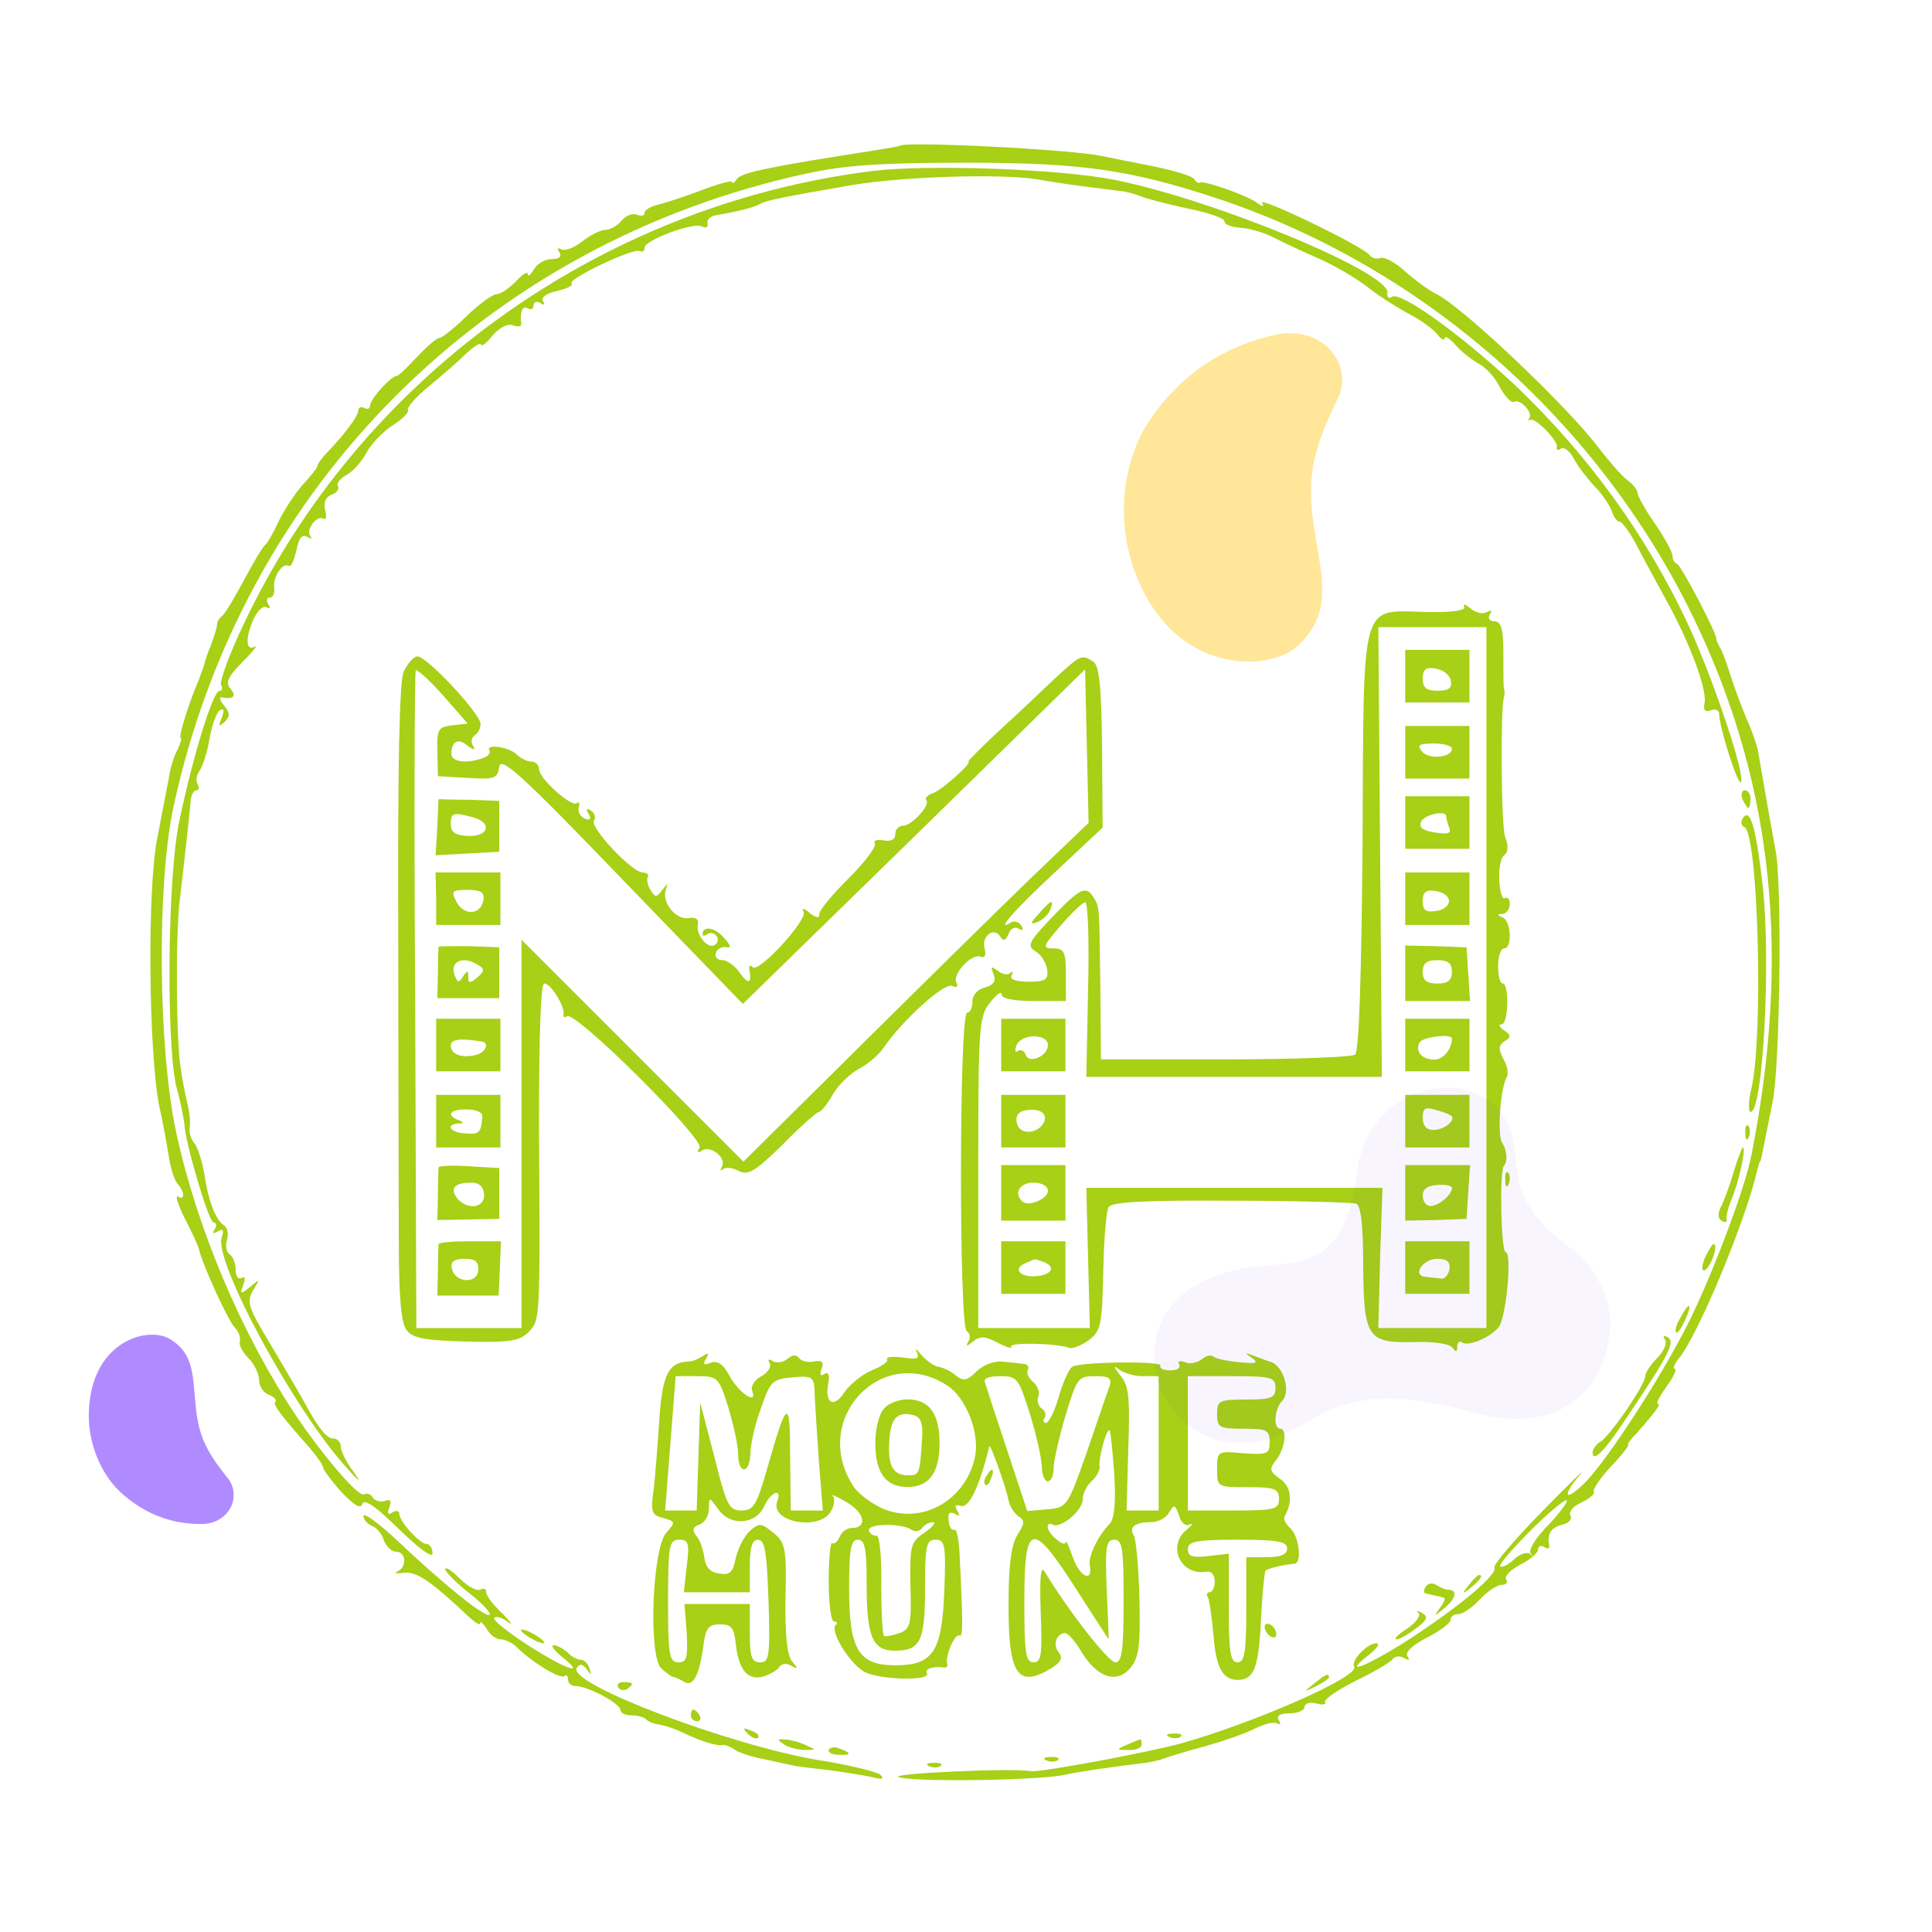 <svg xmlns="http://www.w3.org/2000/svg" xmlns:xlink="http://www.w3.org/1999/xlink" version="1.1" width="1000" height="1000" viewBox="0 0 1000 1000" xml:space="preserve">
<desc>Created with Fabric.js 3.5.0</desc>
<defs>
</defs>
<rect x="0" y="0" width="100%" height="100%" fill="#ffffff"/>
<g transform="matrix(2.273 0 0 2.273 499.995 499.995)" id="474831">
<g style="" vector-effect="non-scaling-stroke">
		<g transform="matrix(0.133 0 0 -0.133 -0.236 -0.846)">
<path style="stroke: none; stroke-width: 1; stroke-dasharray: none; stroke-linecap: butt; stroke-dashoffset: 0; stroke-linejoin: miter; stroke-miterlimit: 4; is-custom-font: none; font-file-url: none; fill: rgb(167,208,22); fill-rule: nonzero; opacity: 1;" transform=" translate(-1498.576, -1505.995)" d="M 1387 2904 c -1 -1 -18 -4 -37 -7 c -187 -29 -235 -39 -242 -50 c -4 -6 -8 -9 -8 -5 c 0 3 -24 -3 -52 -14 c -29 -11 -63 -22 -75 -25 c -13 -3 -23 -9 -23 -14 c 0 -5 -6 -6 -13 -3 c -8 3 -20 -2 -27 -11 c -7 -8 -19 -15 -27 -15 c -8 0 -26 -9 -40 -20 c -14 -11 -30 -17 -36 -13 c -6 3 -7 1 -3 -5 c 5 -8 0 -12 -13 -12 c -11 0 -25 -8 -30 -17 c -6 -10 -11 -14 -11 -9 c 0 6 -9 0 -20 -12 c -12 -12 -26 -22 -33 -22 c -7 0 -30 -17 -51 -37 c -21 -21 -43 -38 -47 -38 c -5 0 -22 -15 -38 -32 c -17 -18 -32 -33 -35 -33 c -10 0 -46 -40 -46 -51 c 0 -5 -4 -7 -10 -4 c -5 3 -10 1 -10 -4 c 0 -10 -25 -43 -58 -77 c -6 -7 -12 -15 -12 -18 c 0 -3 -11 -17 -24 -31 c -13 -14 -32 -43 -42 -63 c -9 -20 -20 -39 -24 -42 c -4 -3 -20 -30 -36 -60 c -16 -30 -33 -58 -37 -61 c -5 -3 -9 -10 -9 -15 c 0 -5 -5 -20 -10 -34 c -6 -14 -11 -29 -12 -35 c -2 -5 -6 -17 -9 -25 c -17 -39 -36 -100 -31 -100 c 2 0 0 -8 -5 -19 c -6 -10 -13 -31 -15 -47 c -3 -16 -12 -63 -20 -104 c -18 -87 -15 -369 3 -460 c 7 -30 14 -71 17 -90 c 3 -19 10 -39 15 -44 c 12 -13 12 -29 0 -21 c -5 3 0 -14 12 -38 c 12 -23 23 -47 24 -52 c 5 -24 49 -121 61 -134 c 7 -7 11 -18 9 -24 c -2 -6 5 -19 15 -29 c 10 -10 18 -27 18 -37 c 0 -10 7 -22 16 -25 c 9 -4 15 -9 12 -12 c -5 -5 7 -21 60 -81 c 12 -14 22 -29 22 -33 c 0 -3 14 -22 31 -41 c 22 -23 33 -30 36 -20 c 4 9 24 -6 63 -44 c 34 -33 57 -50 57 -41 c 0 9 -5 16 -10 16 c -12 0 -47 39 -47 52 c 0 5 -5 6 -12 2 c -7 -5 -9 -2 -5 9 c 4 11 2 14 -7 11 c -8 -3 -17 0 -21 5 c -3 6 -10 9 -15 6 c -9 -6 -69 64 -117 135 c -93 140 -169 319 -205 485 c -31 145 -33 422 -5 555 c 118 551 536 969 1087 1087 c 65 14 129 18 270 18 c 199 0 281 -12 430 -61 c 361 -120 663 -390 825 -737 c 128 -275 157 -563 90 -902 c -10 -51 -56 -176 -97 -264 c -42 -92 -151 -262 -192 -300 c -32 -30 -34 -17 -4 18 c 12 14 -17 -14 -65 -63 c -48 -49 -84 -92 -82 -96 c 7 -11 -57 -65 -144 -122 c -73 -47 -120 -66 -71 -28 c 14 11 20 20 13 20 c -16 0 -44 -30 -38 -40 c 10 -17 -171 -96 -295 -131 c -62 -17 -242 -50 -258 -48 c -34 6 -243 -4 -227 -10 c 21 -9 243 -6 285 4 c 23 5 83 14 135 20 c 11 1 27 5 35 8 c 8 3 40 13 71 21 c 31 9 69 22 84 30 c 16 8 33 12 38 9 c 6 -3 7 -1 3 5 c -5 8 2 12 18 12 c 14 0 26 5 26 11 c 0 6 9 9 20 6 c 11 -3 18 -2 15 2 c -2 5 21 21 53 37 c 31 15 60 32 63 37 c 4 5 12 6 19 2 c 9 -5 11 -4 6 3 c -4 7 9 19 34 32 c 22 11 40 25 40 30 c 0 6 6 10 13 10 c 8 0 24 11 37 25 c 13 14 30 25 37 25 c 8 0 12 4 8 10 c -3 5 8 16 25 25 c 16 8 30 20 30 26 c 0 6 5 7 10 4 c 6 -4 10 -3 9 2 c -4 21 3 31 22 36 c 12 3 18 10 14 16 c -3 6 5 16 19 22 c 14 7 24 15 21 18 c -2 4 11 24 30 44 c 19 20 32 37 29 37 c -2 0 4 9 14 19 c 32 36 43 51 37 51 c -4 0 3 13 15 30 c 12 16 18 30 14 30 c -4 0 -1 8 7 18 c 33 40 115 237 134 322 c 2 8 4 15 5 15 c 1 0 3 9 5 20 c 2 11 10 49 17 85 c 12 64 16 378 4 430 c -4 21 -20 111 -30 170 c -2 8 -9 31 -18 50 c -8 19 -21 53 -28 75 c -7 22 -15 45 -19 50 c -3 6 -6 12 -6 15 c 0 11 -60 125 -67 128 c -5 2 -8 8 -8 14 c 0 6 -13 30 -30 55 c -17 24 -30 48 -30 53 c 0 5 -8 15 -18 22 c -9 7 -30 31 -47 53 c -53 71 -228 237 -277 264 c -15 7 -39 25 -56 40 c -16 15 -35 25 -42 23 c -7 -3 -15 0 -19 5 c -9 14 -191 102 -184 89 c 5 -7 2 -7 -8 0 c -15 12 -91 39 -98 35 c -2 -2 -7 1 -10 6 c -3 5 -35 15 -71 22 c -36 7 -74 15 -85 17 c -53 12 -339 26 -348 18 z m 1110 -2362 c -21 -21 -34 -42 -30 -48 c 5 -5 4 -6 -1 -1 c -5 4 -18 0 -28 -10 c -10 -9 -20 -14 -23 -11 c -3 2 21 30 52 61 c 31 31 59 54 62 52 c 2 -3 -12 -22 -32 -43 z" stroke-linecap="round"/>
</g>
		<g transform="matrix(0.133 0 0 -0.133 -2.402 -32.367)">
<path style="stroke: none; stroke-width: 1; stroke-dasharray: none; stroke-linecap: butt; stroke-dashoffset: 0; stroke-linejoin: miter; stroke-miterlimit: 4; is-custom-font: none; font-file-url: none; fill: rgb(167,208,22); fill-rule: nonzero; opacity: 1;" transform=" translate(-1482.32, -1742.474)" d="M 1338 2860 c -466 -59 -875 -354 -1074 -775 c -25 -52 -42 -99 -39 -105 c 3 -5 2 -10 -3 -10 c -11 0 -46 -114 -69 -225 c -20 -97 -22 -386 -4 -455 c 7 -25 12 -52 13 -60 c 1 -32 42 -170 50 -170 c 5 0 6 -5 2 -12 c -5 -7 -3 -8 6 -3 c 9 5 10 2 6 -11 c -13 -42 126 -298 214 -394 c 23 -26 26 -27 11 -6 c -12 16 -21 35 -21 42 c 0 8 -6 14 -13 14 c -11 0 -26 18 -51 65 c -6 11 -31 53 -55 94 c -40 66 -43 75 -31 95 c 12 20 12 20 -5 6 c -17 -14 -18 -13 -12 3 c 4 11 3 16 -3 12 c -6 -3 -10 3 -10 14 c 0 11 -5 23 -10 26 c -6 4 -8 15 -5 25 c 3 10 1 21 -5 25 c -14 9 -27 41 -34 90 c -4 21 -11 44 -17 51 c -6 7 -9 18 -8 26 c 2 7 0 27 -4 43 c -4 17 -9 43 -11 58 c -8 47 -9 229 -2 287 c 8 67 17 149 19 173 c 1 9 5 17 10 17 c 4 0 5 5 2 10 c -4 6 -2 16 3 23 c 5 7 13 31 17 54 c 4 24 12 46 18 50 c 7 4 8 0 3 -13 c -6 -15 -5 -16 5 -7 c 10 10 9 16 -1 28 c -7 9 -9 15 -4 14 c 20 -4 26 2 15 15 c -9 10 -4 21 21 46 c 18 18 27 30 21 26 c -16 -9 -17 15 -2 48 c 7 14 16 23 22 19 c 6 -3 7 -1 3 5 c -4 7 -3 12 3 12 c 5 0 8 8 7 17 c -3 18 15 44 25 37 c 4 -2 9 10 13 27 c 4 21 10 28 18 23 c 7 -4 10 -4 6 1 c -9 10 11 37 22 30 c 5 -3 6 4 3 15 c -3 12 1 22 11 26 c 9 3 14 10 11 15 c -3 4 4 13 15 19 c 11 6 26 23 34 38 c 8 15 28 36 45 47 c 16 10 28 22 26 26 c -3 3 13 22 35 40 c 23 19 52 44 65 57 c 14 13 25 19 25 15 c 1 -4 10 3 20 16 c 12 13 26 21 35 17 c 8 -3 14 -2 14 2 c -3 20 2 33 11 27 c 6 -3 10 -1 10 5 c 0 6 5 8 12 4 c 6 -4 8 -3 4 4 c -3 6 6 13 25 17 c 17 4 28 10 24 13 c -7 7 107 62 117 55 c 5 -2 8 0 8 6 c 0 13 86 45 99 36 c 7 -3 10 -1 9 6 c -2 6 6 13 17 14 c 30 5 64 13 73 19 c 10 6 41 12 156 32 c 89 15 256 20 318 10 c 29 -5 67 -11 143 -20 c 11 -1 27 -6 35 -9 c 8 -4 44 -13 80 -21 c 36 -7 64 -17 63 -22 c -1 -5 12 -10 28 -11 c 16 -1 42 -9 57 -17 c 15 -8 50 -24 77 -36 c 28 -12 66 -35 85 -50 c 19 -15 51 -35 70 -45 c 19 -10 40 -25 47 -34 c 7 -9 13 -12 13 -7 c 0 5 8 0 18 -11 c 9 -11 27 -25 39 -32 c 13 -6 30 -25 38 -42 c 9 -16 20 -27 24 -24 c 10 6 33 -19 26 -28 c -3 -4 -2 -5 1 -3 c 8 6 50 -37 46 -47 c -1 -5 2 -6 7 -2 c 6 3 15 -4 22 -17 c 6 -12 22 -33 35 -47 c 14 -14 27 -34 30 -43 c 3 -10 9 -18 13 -18 c 5 0 20 -21 33 -47 c 14 -27 38 -70 53 -98 c 37 -69 64 -143 60 -165 c -3 -13 1 -17 11 -13 c 8 3 14 0 14 -7 c 0 -22 32 -122 37 -116 c 9 9 -46 173 -88 265 c -72 156 -174 296 -299 415 c -93 87 -195 160 -210 151 c -6 -4 -9 -1 -8 6 c 8 34 -296 160 -467 194 c -95 19 -322 27 -417 15 z" stroke-linecap="round"/>
</g>
		<g transform="matrix(0.133 0 0 -0.133 61.342 2.703)">
<path style="stroke: none; stroke-width: 1; stroke-dasharray: none; stroke-linecap: butt; stroke-dashoffset: 0; stroke-linejoin: miter; stroke-miterlimit: 4; is-custom-font: none; font-file-url: none; fill: rgb(167,208,22); fill-rule: nonzero; opacity: 1;" transform=" translate(-1960.186, -1479.564)" d="M 2352 2115 c 4 -6 -19 -10 -63 -9 c -116 2 -109 30 -111 -391 c -2 -234 -6 -363 -13 -367 c -5 -4 -106 -8 -222 -8 l -213 0 l -1 125 c -2 140 -1 135 -12 153 c -13 20 -23 15 -71 -35 c -40 -42 -43 -49 -28 -58 c 9 -5 18 -19 20 -31 c 2 -18 -3 -21 -32 -21 c -22 0 -33 4 -29 11 c 3 6 3 8 -2 4 c -4 -4 -14 -3 -22 4 c -11 8 -12 7 -7 -6 c 5 -12 0 -19 -15 -23 c -12 -3 -21 -13 -21 -24 c 0 -11 -4 -19 -9 -19 c -14 0 -14 -537 -1 -545 c 6 -4 7 -12 3 -18 c -5 -9 -3 -9 8 0 c 12 10 21 9 42 -2 c 15 -8 26 -11 23 -7 c -4 8 79 6 100 -2 c 5 -2 20 4 33 13 c 21 16 23 26 25 117 c 1 54 5 104 9 111 c 6 9 62 12 210 11 c 111 0 207 -3 214 -5 c 8 -3 12 -37 12 -105 c 1 -125 7 -134 88 -132 c 34 1 61 -3 65 -10 c 6 -8 8 -7 8 2 c 0 7 4 11 9 7 c 13 -8 59 15 65 32 c 12 30 19 123 9 123 c -8 0 -11 139 -3 148 c 7 6 5 28 -3 39 c -9 13 -3 95 8 113 c 3 5 1 19 -6 31 c -9 17 -8 23 2 30 c 12 7 11 11 -1 19 c -8 5 -10 10 -4 10 c 12 0 13 70 2 70 c -5 0 -8 14 -8 30 c 0 17 5 30 10 30 c 15 0 12 47 -2 53 c -10 4 -10 6 0 6 c 6 1 12 8 12 17 c 0 8 -4 13 -8 10 c -5 -3 -9 11 -10 31 c -1 21 3 40 9 43 c 6 4 7 16 1 31 c -7 20 -8 222 -2 239 c 1 3 2 9 0 15 c -1 5 -1 33 -1 62 c 0 40 -4 53 -15 53 c -9 0 -12 5 -8 12 c 4 7 3 8 -5 4 c -6 -4 -19 -2 -28 6 c -9 7 -14 9 -11 3 z m 38 -635 l 0 -600 l -92 0 l -93 0 l 3 120 l 4 120 l -254 0 l -253 0 l 3 -120 l 3 -120 l -95 0 l -96 0 l 0 266 c 0 251 1 267 20 291 c 11 14 20 21 20 14 c 0 -7 21 -11 55 -11 l 55 0 l 0 45 c 0 39 -3 45 -21 45 c -20 0 -19 3 12 39 c 19 22 38 40 42 40 c 5 1 7 -67 5 -149 l -3 -150 l 253 0 l 253 0 l -3 385 l -3 385 l 93 0 l 92 0 l 0 -600 z" stroke-linecap="round"/>
</g>
		<g transform="matrix(0.133 0 0 -0.133 107.332 -66.001)">
<path style="stroke: none; stroke-width: 1; stroke-dasharray: none; stroke-linecap: butt; stroke-dashoffset: 0; stroke-linejoin: miter; stroke-miterlimit: 4; is-custom-font: none; font-file-url: none; fill: rgb(167,208,22); fill-rule: nonzero; opacity: 1;" transform=" translate(-2305, -1995)" d="M 2250 1995 l 0 -45 l 55 0 l 55 0 l 0 45 l 0 45 l -55 0 l -55 0 l 0 -45 z m 78 -7 c 3 -13 -3 -18 -22 -18 c -20 0 -26 5 -26 21 c 0 15 5 20 22 17 c 13 -2 24 -11 26 -20 z" stroke-linecap="round"/>
</g>
		<g transform="matrix(0.133 0 0 -0.133 107.332 -48.668)">
<path style="stroke: none; stroke-width: 1; stroke-dasharray: none; stroke-linecap: butt; stroke-dashoffset: 0; stroke-linejoin: miter; stroke-miterlimit: 4; is-custom-font: none; font-file-url: none; fill: rgb(167,208,22); fill-rule: nonzero; opacity: 1;" transform=" translate(-2305, -1865)" d="M 2250 1865 l 0 -45 l 55 0 l 55 0 l 0 45 l 0 45 l -55 0 l -55 0 l 0 -45 z m 80 6 c 0 -15 -39 -19 -51 -5 c -9 11 -6 14 20 14 c 17 0 31 -4 31 -9 z" stroke-linecap="round"/>
</g>
		<g transform="matrix(0.133 0 0 -0.133 107.332 -32.668)">
<path style="stroke: none; stroke-width: 1; stroke-dasharray: none; stroke-linecap: butt; stroke-dashoffset: 0; stroke-linejoin: miter; stroke-miterlimit: 4; is-custom-font: none; font-file-url: none; fill: rgb(167,208,22); fill-rule: nonzero; opacity: 1;" transform=" translate(-2305, -1745)" d="M 2250 1745 l 0 -45 l 55 0 l 55 0 l 0 45 l 0 45 l -55 0 l -55 0 l 0 -45 z m 70 11 c 0 -2 2 -11 5 -19 c 5 -10 -1 -13 -24 -9 c -20 3 -28 8 -24 18 c 4 12 43 21 43 10 z" stroke-linecap="round"/>
</g>
		<g transform="matrix(0.133 0 0 -0.133 107.332 -15.335)">
<path style="stroke: none; stroke-width: 1; stroke-dasharray: none; stroke-linecap: butt; stroke-dashoffset: 0; stroke-linejoin: miter; stroke-miterlimit: 4; is-custom-font: none; font-file-url: none; fill: rgb(167,208,22); fill-rule: nonzero; opacity: 1;" transform=" translate(-2305, -1615)" d="M 2250 1615 l 0 -45 l 55 0 l 55 0 l 0 45 l 0 45 l -55 0 l -55 0 l 0 -45 z m 75 -4 c 0 -8 -10 -16 -22 -17 c -18 -3 -23 1 -23 17 c 0 15 5 20 23 17 c 12 -2 22 -9 22 -17 z" stroke-linecap="round"/>
</g>
		<g transform="matrix(0.133 0 0 -0.133 107.398 1.665)">
<path style="stroke: none; stroke-width: 1; stroke-dasharray: none; stroke-linecap: butt; stroke-dashoffset: 0; stroke-linejoin: miter; stroke-miterlimit: 4; is-custom-font: none; font-file-url: none; fill: rgb(167,208,22); fill-rule: nonzero; opacity: 1;" transform=" translate(-2305.5, -1487.5)" d="M 2250 1488 l 0 -48 l 56 0 l 55 0 l -3 46 l -3 46 l -53 2 l -52 1 l 0 -47 z m 80 2 c 0 -15 -7 -20 -25 -20 c -18 0 -25 5 -25 20 c 0 15 7 20 25 20 c 18 0 25 -5 25 -20 z" stroke-linecap="round"/>
</g>
		<g transform="matrix(0.133 0 0 -0.133 15.332 17.998)">
<path style="stroke: none; stroke-width: 1; stroke-dasharray: none; stroke-linecap: butt; stroke-dashoffset: 0; stroke-linejoin: miter; stroke-miterlimit: 4; is-custom-font: none; font-file-url: none; fill: rgb(167,208,22); fill-rule: nonzero; opacity: 1;" transform=" translate(-1615, -1365)" d="M 1560 1365 l 0 -45 l 55 0 l 55 0 l 0 45 l 0 45 l -55 0 l -55 0 l 0 -45 z m 80 0 c 0 -19 -32 -33 -38 -17 c -2 7 -8 10 -13 7 c -5 -4 -6 1 -3 9 c 8 21 54 21 54 1 z" stroke-linecap="round"/>
</g>
		<g transform="matrix(0.133 0 0 -0.133 107.332 17.998)">
<path style="stroke: none; stroke-width: 1; stroke-dasharray: none; stroke-linecap: butt; stroke-dashoffset: 0; stroke-linejoin: miter; stroke-miterlimit: 4; is-custom-font: none; font-file-url: none; fill: rgb(167,208,22); fill-rule: nonzero; opacity: 1;" transform=" translate(-2305, -1365)" d="M 2250 1365 l 0 -45 l 55 0 l 55 0 l 0 45 l 0 45 l -55 0 l -55 0 l 0 -45 z m 80 11 c 0 -18 -15 -36 -30 -36 c -22 0 -34 15 -25 30 c 6 9 55 15 55 6 z" stroke-linecap="round"/>
</g>
		<g transform="matrix(0.133 0 0 -0.133 15.332 35.332)">
<path style="stroke: none; stroke-width: 1; stroke-dasharray: none; stroke-linecap: butt; stroke-dashoffset: 0; stroke-linejoin: miter; stroke-miterlimit: 4; is-custom-font: none; font-file-url: none; fill: rgb(167,208,22); fill-rule: nonzero; opacity: 1;" transform=" translate(-1615, -1235)" d="M 1560 1235 l 0 -45 l 55 0 l 55 0 l 0 45 l 0 45 l -55 0 l -55 0 l 0 -45 z m 74 0 c -9 -22 -42 -25 -47 -4 c -3 11 1 19 12 22 c 24 5 40 -3 35 -18 z" stroke-linecap="round"/>
</g>
		<g transform="matrix(0.133 0 0 -0.133 107.332 35.332)">
<path style="stroke: none; stroke-width: 1; stroke-dasharray: none; stroke-linecap: butt; stroke-dashoffset: 0; stroke-linejoin: miter; stroke-miterlimit: 4; is-custom-font: none; font-file-url: none; fill: rgb(167,208,22); fill-rule: nonzero; opacity: 1;" transform=" translate(-2305, -1235)" d="M 2250 1235 l 0 -45 l 55 0 l 55 0 l 0 45 l 0 45 l -55 0 l -55 0 l 0 -45 z m 79 9 c 8 -7 -12 -24 -30 -24 c -13 0 -19 7 -19 21 c 0 16 4 19 23 13 c 12 -3 24 -8 26 -10 z" stroke-linecap="round"/>
</g>
		<g transform="matrix(0.133 0 0 -0.133 15.332 51.665)">
<path style="stroke: none; stroke-width: 1; stroke-dasharray: none; stroke-linecap: butt; stroke-dashoffset: 0; stroke-linejoin: miter; stroke-miterlimit: 4; is-custom-font: none; font-file-url: none; fill: rgb(167,208,22); fill-rule: nonzero; opacity: 1;" transform=" translate(-1615, -1112.5)" d="M 1560 1113 l 0 -48 l 55 0 l 55 0 l 0 48 l 0 47 l -55 0 l -55 0 l 0 -47 z m 80 3 c 0 -14 -34 -28 -44 -18 c -15 14 -4 32 19 32 c 15 0 25 -6 25 -14 z" stroke-linecap="round"/>
</g>
		<g transform="matrix(0.133 0 0 -0.133 107.398 51.665)">
<path style="stroke: none; stroke-width: 1; stroke-dasharray: none; stroke-linecap: butt; stroke-dashoffset: 0; stroke-linejoin: miter; stroke-miterlimit: 4; is-custom-font: none; font-file-url: none; fill: rgb(167,208,22); fill-rule: nonzero; opacity: 1;" transform=" translate(-2305.5, -1112.5)" d="M 2250 1112 l 0 -47 l 53 1 l 52 2 l 3 46 l 3 46 l -55 0 l -56 0 l 0 -48 z m 80 9 c 0 -12 -23 -31 -37 -31 c -7 0 -13 8 -13 18 c 0 11 8 17 25 18 c 14 1 25 -1 25 -5 z" stroke-linecap="round"/>
</g>
		<g transform="matrix(0.133 0 0 -0.133 15.332 68.665)">
<path style="stroke: none; stroke-width: 1; stroke-dasharray: none; stroke-linecap: butt; stroke-dashoffset: 0; stroke-linejoin: miter; stroke-miterlimit: 4; is-custom-font: none; font-file-url: none; fill: rgb(167,208,22); fill-rule: nonzero; opacity: 1;" transform=" translate(-1615, -985)" d="M 1560 985 l 0 -45 l 55 0 l 55 0 l 0 45 l 0 45 l -55 0 l -55 0 l 0 -45 z m 74 9 c 22 -9 10 -24 -20 -24 c -25 0 -33 15 -11 23 c 6 3 13 6 14 6 c 1 1 8 -2 17 -5 z" stroke-linecap="round"/>
</g>
		<g transform="matrix(0.133 0 0 -0.133 107.332 68.665)">
<path style="stroke: none; stroke-width: 1; stroke-dasharray: none; stroke-linecap: butt; stroke-dashoffset: 0; stroke-linejoin: miter; stroke-miterlimit: 4; is-custom-font: none; font-file-url: none; fill: rgb(167,208,22); fill-rule: nonzero; opacity: 1;" transform=" translate(-2305, -985)" d="M 2250 985 l 0 -45 l 55 0 l 55 0 l 0 45 l 0 45 l -55 0 l -55 0 l 0 -45 z m 76 -2 c -2 -10 -8 -18 -14 -17 c -7 1 -19 2 -27 3 c -24 2 -5 31 20 31 c 16 0 22 -5 21 -17 z" stroke-linecap="round"/>
</g>
		<g transform="matrix(0.133 0 0 -0.133 -49.099 7.55)">
<path style="stroke: none; stroke-width: 1; stroke-dasharray: none; stroke-linecap: butt; stroke-dashoffset: 0; stroke-linejoin: miter; stroke-miterlimit: 4; is-custom-font: none; font-file-url: none; fill: rgb(167,208,22); fill-rule: nonzero; opacity: 1;" transform=" translate(-1131.906, -1443.226)" d="M 538 2003 c -7 -19 -10 -159 -9 -438 c 0 -225 1 -469 1 -541 c 0 -89 4 -136 13 -147 c 10 -14 30 -18 102 -20 c 77 -2 92 1 108 17 c 19 22 19 16 17 354 c 0 155 3 242 9 242 c 12 0 36 -41 33 -53 c -1 -5 2 -6 6 -3 c 15 9 235 -210 227 -225 c -5 -8 -4 -10 4 -5 c 15 10 43 -13 34 -28 c -3 -6 -3 -8 2 -4 c 4 4 16 3 27 -3 c 16 -8 28 -1 75 45 c 30 31 59 56 62 56 c 4 0 15 14 24 30 c 10 17 30 36 45 44 c 15 8 34 24 42 36 c 33 48 103 111 117 106 c 8 -4 11 -1 8 5 c -9 13 25 51 41 45 c 7 -3 10 2 7 14 c -6 21 16 38 27 20 c 5 -8 9 -7 14 5 c 3 9 11 13 17 9 c 8 -4 9 -3 5 5 c -4 6 -12 9 -17 6 c -30 -19 4 20 75 86 l 81 76 l -1 138 c -1 104 -5 140 -15 146 c -20 13 -21 12 -65 -28 c -22 -21 -65 -62 -96 -90 c -31 -29 -55 -53 -53 -53 c 9 0 -44 -48 -60 -54 c -10 -3 -15 -9 -12 -12 c 8 -8 -25 -44 -40 -44 c -7 0 -13 -6 -13 -14 c 0 -10 -7 -13 -20 -11 c -11 2 -18 0 -15 -5 c 3 -6 -17 -32 -44 -59 c -28 -28 -51 -55 -51 -62 c 0 -8 -5 -7 -17 2 c -9 8 -14 9 -10 2 c 8 -13 -77 -106 -87 -95 c -4 4 -7 3 -6 -3 c 5 -25 -1 -28 -16 -7 c -8 12 -22 22 -30 22 c -9 0 -14 6 -11 13 c 2 6 11 11 18 9 c 9 -2 7 4 -5 17 c -16 18 -36 20 -36 5 c 0 -3 4 -3 9 1 c 5 3 12 1 15 -4 c 4 -5 2 -12 -3 -15 c -12 -8 -33 18 -29 35 c 2 9 -4 13 -15 11 c -22 -4 -47 26 -40 48 c 4 13 4 13 -6 0 c -10 -13 -12 -13 -20 0 c -5 8 -7 18 -5 22 c 3 4 -1 8 -8 8 c -19 0 -91 77 -84 89 c 4 5 1 13 -5 17 c -8 5 -9 3 -4 -6 c 5 -8 3 -11 -6 -8 c -8 3 -13 12 -11 19 c 2 8 1 11 -3 8 c -8 -9 -65 42 -65 58 c 0 7 -6 13 -13 13 c -7 0 -18 5 -25 12 c -13 13 -54 19 -47 7 c 3 -4 -2 -10 -11 -13 c -27 -10 -54 -7 -54 7 c 0 22 12 28 28 14 c 11 -8 14 -8 9 0 c -4 6 -3 14 3 18 c 5 3 10 12 10 19 c 0 18 -92 116 -108 116 c -7 0 -17 -12 -24 -27 z m 83 -91 c -24 -3 -26 -7 -25 -45 l 1 -42 l 51 -3 c 46 -3 51 -1 54 19 c 2 19 39 -14 210 -192 l 207 -214 l 293 286 l 293 287 l 3 -132 l 3 -131 l -93 -89 c -51 -49 -184 -180 -295 -290 l -203 -201 l -190 190 l -190 190 l 0 -333 l 0 -332 l -90 0 l -90 0 l -2 561 c -2 308 -1 563 1 565 c 3 2 24 -17 47 -43 l 42 -48 l -27 -3 z" stroke-linecap="round"/>
</g>
		<g transform="matrix(0.133 0 0 -0.133 -113.535 -31.602)">
<path style="stroke: none; stroke-width: 1; stroke-dasharray: none; stroke-linecap: butt; stroke-dashoffset: 0; stroke-linejoin: miter; stroke-miterlimit: 4; is-custom-font: none; font-file-url: none; fill: rgb(167,208,22); fill-rule: nonzero; opacity: 1;" transform=" translate(-648.5, -1737)" d="M 599 1785 c 0 0 -1 -22 -2 -48 l -3 -48 l 55 3 l 54 3 l 0 44 l 0 43 l -51 2 c -29 0 -52 1 -53 1 z m 59 -31 c 33 -9 28 -33 -8 -32 c -22 1 -30 6 -30 20 c 0 20 4 21 38 12 z" stroke-linecap="round"/>
</g>
		<g transform="matrix(0.133 0 0 -0.133 -113.402 -15.335)">
<path style="stroke: none; stroke-width: 1; stroke-dasharray: none; stroke-linecap: butt; stroke-dashoffset: 0; stroke-linejoin: miter; stroke-miterlimit: 4; is-custom-font: none; font-file-url: none; fill: rgb(167,208,22); fill-rule: nonzero; opacity: 1;" transform=" translate(-649.5, -1615)" d="M 595 1615 l 0 -45 l 55 0 l 55 0 l 0 45 l 0 45 l -55 0 l -56 0 l 1 -45 z m 81 -2 c -4 -26 -33 -28 -46 -4 c -10 19 -8 21 19 21 c 22 0 29 -4 27 -17 z" stroke-linecap="round"/>
</g>
		<g transform="matrix(0.133 0 0 -0.133 -113.335 1.399)">
<path style="stroke: none; stroke-width: 1; stroke-dasharray: none; stroke-linecap: butt; stroke-dashoffset: 0; stroke-linejoin: miter; stroke-miterlimit: 4; is-custom-font: none; font-file-url: none; fill: rgb(167,208,22); fill-rule: nonzero; opacity: 1;" transform=" translate(-650, -1489.5)" d="M 599 1533 c 0 -2 -1 -22 -1 -45 l -1 -43 l 53 0 l 53 0 l 0 44 l 0 43 l -51 2 c -29 0 -52 0 -53 -1 z m 69 -32 c 10 -6 10 -10 -3 -21 c -12 -10 -15 -10 -15 1 c 0 12 -2 12 -9 1 c -7 -11 -9 -11 -14 1 c -10 25 14 36 41 18 z" stroke-linecap="round"/>
</g>
		<g transform="matrix(0.133 0 0 -0.133 -113.335 17.998)">
<path style="stroke: none; stroke-width: 1; stroke-dasharray: none; stroke-linecap: butt; stroke-dashoffset: 0; stroke-linejoin: miter; stroke-miterlimit: 4; is-custom-font: none; font-file-url: none; fill: rgb(167,208,22); fill-rule: nonzero; opacity: 1;" transform=" translate(-650, -1365)" d="M 595 1365 l 0 -45 l 55 0 l 55 0 l 0 45 l 0 45 l -55 0 l -55 0 l 0 -45 z m 78 6 c 14 -2 7 -19 -10 -23 c -24 -6 -43 1 -43 16 c 0 11 16 13 53 7 z" stroke-linecap="round"/>
</g>
		<g transform="matrix(0.133 0 0 -0.133 -113.335 35.332)">
<path style="stroke: none; stroke-width: 1; stroke-dasharray: none; stroke-linecap: butt; stroke-dashoffset: 0; stroke-linejoin: miter; stroke-miterlimit: 4; is-custom-font: none; font-file-url: none; fill: rgb(167,208,22); fill-rule: nonzero; opacity: 1;" transform=" translate(-650, -1235)" d="M 595 1235 l 0 -45 l 55 0 l 55 0 l 0 45 l 0 45 l -55 0 l -55 0 l 0 -45 z m 79 8 c -2 -28 -5 -31 -29 -29 c -25 1 -36 15 -12 17 c 10 0 10 2 0 6 c -22 8 -14 19 15 18 c 15 0 27 -5 26 -12 z" stroke-linecap="round"/>
</g>
		<g transform="matrix(0.133 0 0 -0.133 -113.335 51.662)">
<path style="stroke: none; stroke-width: 1; stroke-dasharray: none; stroke-linecap: butt; stroke-dashoffset: 0; stroke-linejoin: miter; stroke-miterlimit: 4; is-custom-font: none; font-file-url: none; fill: rgb(167,208,22); fill-rule: nonzero; opacity: 1;" transform=" translate(-650, -1112.52)" d="M 599 1156 c 0 -4 -1 -25 -1 -48 l -1 -42 l 53 1 l 53 1 l 0 43 l 0 44 l -51 3 c -29 2 -52 1 -53 -2 z m 78 -46 c 2 -23 -28 -28 -46 -7 c -13 17 -5 27 24 27 c 14 0 21 -7 22 -20 z" stroke-linecap="round"/>
</g>
		<g transform="matrix(0.133 0 0 -0.133 -113.135 68.865)">
<path style="stroke: none; stroke-width: 1; stroke-dasharray: none; stroke-linecap: butt; stroke-dashoffset: 0; stroke-linejoin: miter; stroke-miterlimit: 4; is-custom-font: none; font-file-url: none; fill: rgb(167,208,22); fill-rule: nonzero; opacity: 1;" transform=" translate(-651.5, -983.5)" d="M 599 1025 c 0 -3 -1 -24 -1 -46 l -1 -42 l 53 0 l 52 0 l 2 47 l 2 46 l -53 0 c -29 0 -53 -2 -54 -5 z m 68 -45 c -2 -24 -40 -21 -45 3 c -3 12 4 17 22 17 c 18 0 24 -5 23 -20 z" stroke-linecap="round"/>
</g>
		<g transform="matrix(0.133 0 0 -0.133 177.639 -38.001)">
<path style="stroke: none; stroke-width: 1; stroke-dasharray: none; stroke-linecap: butt; stroke-dashoffset: 0; stroke-linejoin: miter; stroke-miterlimit: 4; is-custom-font: none; font-file-url: none; fill: rgb(167,208,22); fill-rule: nonzero; opacity: 1;" transform=" translate(-2832.295, -1785)" d="M 2826 1785 c 4 -8 8 -15 10 -15 c 2 0 4 7 4 15 c 0 8 -4 15 -10 15 c -5 0 -7 -7 -4 -15 z" stroke-linecap="round"/>
</g>
		<g transform="matrix(0.133 0 0 -0.133 179.396 -0.542)">
<path style="stroke: none; stroke-width: 1; stroke-dasharray: none; stroke-linecap: butt; stroke-dashoffset: 0; stroke-linejoin: miter; stroke-miterlimit: 4; is-custom-font: none; font-file-url: none; fill: rgb(167,208,22); fill-rule: nonzero; opacity: 1;" transform=" translate(-2845.474, -1503.999)" d="M 2826 1752 c -3 -6 -2 -12 3 -14 c 24 -8 33 -354 13 -445 c -6 -24 -6 -43 -2 -43 c 21 0 35 253 21 385 c -12 105 -22 138 -35 117 z" stroke-linecap="round"/>
</g>
		<g transform="matrix(0.133 0 0 -0.133 17.304 -12.137)">
<path style="stroke: none; stroke-width: 1; stroke-dasharray: none; stroke-linecap: butt; stroke-dashoffset: 0; stroke-linejoin: miter; stroke-miterlimit: 4; is-custom-font: none; font-file-url: none; fill: rgb(167,208,22); fill-rule: nonzero; opacity: 1;" transform=" translate(-1629.783, -1591.023)" d="M 1625 1590 c -16 -17 -16 -20 -3 -15 c 9 4 19 13 22 21 c 7 19 2 18 -19 -6 z" stroke-linecap="round"/>
</g>
		<g transform="matrix(0.133 0 0 -0.133 177.974 37.885)">
<path style="stroke: none; stroke-width: 1; stroke-dasharray: none; stroke-linecap: butt; stroke-dashoffset: 0; stroke-linejoin: miter; stroke-miterlimit: 4; is-custom-font: none; font-file-url: none; fill: rgb(167,208,22); fill-rule: nonzero; opacity: 1;" transform=" translate(-2834.808, -1215.862)" d="M 2831 1214 c 0 -11 3 -14 6 -6 c 3 7 2 16 -1 19 c -3 4 -6 -2 -5 -13 z" stroke-linecap="round"/>
</g>
		<g transform="matrix(0.133 0 0 -0.133 174.257 49.829)">
<path style="stroke: none; stroke-width: 1; stroke-dasharray: none; stroke-linecap: butt; stroke-dashoffset: 0; stroke-linejoin: miter; stroke-miterlimit: 4; is-custom-font: none; font-file-url: none; fill: rgb(167,208,22); fill-rule: nonzero; opacity: 1;" transform=" translate(-2806.936, -1126.266)" d="M 2811 1148 c -7 -24 -17 -51 -22 -60 c -5 -10 -5 -19 1 -23 c 6 -4 10 -3 9 2 c -1 4 2 19 8 33 c 13 31 26 90 20 90 c -2 0 -9 -19 -16 -42 z" stroke-linecap="round"/>
</g>
		<g transform="matrix(0.133 0 0 -0.133 123.308 48.551)">
<path style="stroke: none; stroke-width: 1; stroke-dasharray: none; stroke-linecap: butt; stroke-dashoffset: 0; stroke-linejoin: miter; stroke-miterlimit: 4; is-custom-font: none; font-file-url: none; fill: rgb(167,208,22); fill-rule: nonzero; opacity: 1;" transform=" translate(-2424.808, -1135.862)" d="M 2421 1134 c 0 -11 3 -14 6 -6 c 3 7 2 16 -1 19 c -3 4 -6 -2 -5 -13 z" stroke-linecap="round"/>
</g>
		<g transform="matrix(0.133 0 0 -0.133 169.155 66.314)">
<path style="stroke: none; stroke-width: 1; stroke-dasharray: none; stroke-linecap: butt; stroke-dashoffset: 0; stroke-linejoin: miter; stroke-miterlimit: 4; is-custom-font: none; font-file-url: none; fill: rgb(167,208,22); fill-rule: nonzero; opacity: 1;" transform=" translate(-2768.662, -1002.639)" d="M 2763 1004 c -6 -13 -7 -24 -3 -24 c 9 0 25 39 18 45 c -2 2 -8 -7 -15 -21 z" stroke-linecap="round"/>
</g>
		<g transform="matrix(0.133 0 0 -0.133 163.161 80.471)">
<path style="stroke: none; stroke-width: 1; stroke-dasharray: none; stroke-linecap: butt; stroke-dashoffset: 0; stroke-linejoin: miter; stroke-miterlimit: 4; is-custom-font: none; font-file-url: none; fill: rgb(167,208,22); fill-rule: nonzero; opacity: 1;" transform=" translate(-2723.709, -896.463)" d="M 2720 899 c -7 -11 -10 -23 -7 -25 c 2 -2 9 7 15 21 c 14 30 7 33 -8 4 z" stroke-linecap="round"/>
</g>
		<g transform="matrix(0.133 0 0 -0.133 151.57 97.943)">
<path style="stroke: none; stroke-width: 1; stroke-dasharray: none; stroke-linecap: butt; stroke-dashoffset: 0; stroke-linejoin: miter; stroke-miterlimit: 4; is-custom-font: none; font-file-url: none; fill: rgb(167,208,22); fill-rule: nonzero; opacity: 1;" transform=" translate(-2636.79, -765.4)" d="M 2694 862 c 4 -6 -2 -20 -14 -32 c -11 -11 -20 -25 -20 -31 c 0 -14 -60 -102 -77 -112 c -7 -4 -13 -13 -13 -18 c 0 -18 20 1 58 59 c 72 107 84 130 71 138 c -8 4 -9 3 -5 -4 z" stroke-linecap="round"/>
</g>
		<g transform="matrix(0.133 0 0 -0.133 2.17 125.3)">
<path style="stroke: none; stroke-width: 1; stroke-dasharray: none; stroke-linecap: butt; stroke-dashoffset: 0; stroke-linejoin: miter; stroke-miterlimit: 4; is-custom-font: none; font-file-url: none; fill: rgb(167,208,22); fill-rule: nonzero; opacity: 1;" transform=" translate(-1516.411, -560.178)" d="M 1416 841 c 5 -11 0 -13 -24 -9 c -17 2 -29 1 -27 -3 c 3 -4 -9 -12 -26 -19 c -17 -7 -37 -24 -46 -36 c -18 -29 -35 -22 -29 12 c 3 16 1 22 -6 18 c -7 -5 -9 -2 -5 9 c 4 11 1 15 -13 12 c -11 -2 -22 1 -26 6 c -4 6 -11 6 -19 -1 c -8 -7 -20 -8 -26 -4 c -7 4 -9 3 -5 -4 c 3 -6 -3 -16 -14 -22 c -12 -6 -19 -18 -16 -25 c 10 -26 -24 -3 -39 26 c -11 20 -20 26 -32 22 c -12 -5 -14 -3 -8 7 c 6 10 4 11 -6 4 c -8 -5 -18 -9 -24 -9 c -34 -1 -45 -22 -50 -100 c -3 -44 -7 -99 -10 -121 c -5 -37 -3 -42 17 -47 c 21 -6 21 -7 5 -25 c -24 -27 -31 -209 -9 -232 c 9 -8 18 -15 21 -15 c 3 0 11 -4 18 -8 c 15 -10 26 9 33 58 c 4 34 9 40 29 40 c 20 0 24 -6 27 -34 c 5 -45 21 -63 48 -55 c 12 4 24 11 27 17 c 4 5 13 6 20 1 c 12 -6 12 -5 1 8 c -8 10 -12 46 -11 108 c 2 86 0 95 -21 112 c -21 17 -24 17 -40 3 c -10 -9 -20 -30 -24 -46 c -5 -25 -10 -30 -28 -27 c -16 2 -24 11 -26 28 c -2 14 -8 31 -14 37 c -7 9 -6 15 6 19 c 9 3 16 16 16 27 c 0 21 0 21 16 -1 c 21 -30 65 -26 79 6 c 10 23 31 32 22 8 c -14 -36 73 -52 92 -17 c 6 10 7 22 3 26 c -4 4 7 -1 24 -11 c 31 -18 36 -44 8 -44 c -8 0 -17 -7 -20 -15 c -4 -8 -9 -13 -13 -11 c -3 3 -6 -27 -6 -65 c 0 -38 4 -69 9 -69 c 5 0 7 -3 3 -6 c -10 -10 21 -62 47 -79 c 23 -15 119 -18 109 -3 c -4 7 12 12 30 9 c 4 0 6 2 5 6 c -4 14 13 53 21 49 c 6 -4 6 22 0 141 c -1 23 -5 41 -8 40 c -7 -2 -11 7 -11 24 c 0 5 5 7 12 3 c 7 -5 8 -3 3 6 c -5 8 -3 11 6 8 c 14 -5 32 32 49 102 c 1 7 29 -71 33 -93 c 2 -10 10 -22 17 -27 c 11 -7 11 -12 -2 -32 c -10 -16 -15 -51 -15 -113 c -1 -127 15 -151 75 -114 c 15 10 18 17 11 26 c -11 13 -4 33 11 33 c 5 0 18 -15 29 -34 c 27 -43 60 -53 83 -25 c 14 17 17 38 15 117 c -1 53 -6 102 -9 108 c -10 15 1 24 28 24 c 13 0 27 7 32 17 c 9 14 10 14 17 -6 c 3 -12 12 -19 18 -15 c 7 3 4 -1 -5 -9 c -34 -27 -11 -78 32 -72 c 10 2 16 -5 16 -16 c 0 -11 -4 -19 -9 -19 c -4 0 -6 -4 -3 -8 c 3 -5 7 -35 10 -67 c 4 -54 16 -75 41 -75 c 28 0 36 20 40 99 c 2 46 6 85 8 88 c 5 4 29 10 50 12 c 13 2 7 48 -8 61 c -8 7 -12 16 -9 21 c 14 24 11 50 -8 63 c -18 13 -19 17 -8 31 c 16 19 21 55 8 55 c -12 0 -10 34 3 47 c 16 16 3 59 -18 67 c -10 3 -25 9 -33 12 c -13 5 -13 4 0 -5 c 12 -9 6 -10 -23 -7 c -21 2 -40 6 -44 10 c -3 3 -12 1 -19 -5 c -8 -6 -21 -9 -29 -5 c -9 3 -13 2 -10 -4 c 3 -6 -3 -10 -15 -10 c -12 0 -19 3 -17 8 c 6 8 -137 7 -151 -2 c -5 -3 -16 -26 -23 -51 c -7 -25 -17 -45 -22 -45 c -4 0 -6 4 -2 9 c 3 5 0 13 -6 16 c -5 4 -8 13 -5 20 c 3 8 -2 19 -9 25 c -8 7 -12 16 -9 21 c 3 5 -1 10 -8 10 c -7 1 -24 3 -37 4 c -13 1 -32 -6 -43 -17 c -16 -16 -22 -17 -35 -7 c -8 7 -22 14 -30 15 c -8 1 -21 11 -30 21 c -8 10 -11 12 -7 4 z m 386 -41 l 28 0 l 0 -115 l 0 -115 l -27 0 l -28 0 l 3 106 c 3 90 1 109 -15 127 c -9 12 -11 16 -3 10 c 8 -7 27 -13 42 -13 z m -334 -16 c 32 -21 55 -79 48 -120 c -15 -76 -90 -119 -158 -91 c -20 9 -43 26 -51 39 c -74 114 49 245 161 172 z m -375 -37 c 9 -30 17 -66 17 -80 c 0 -36 20 -35 21 1 c 0 15 8 50 18 77 c 16 47 20 50 54 53 c 34 3 37 1 38 -25 c 0 -15 4 -67 7 -115 l 7 -88 l -27 0 l -28 0 l -1 93 c 0 101 -5 99 -39 -20 c -18 -64 -24 -73 -44 -73 c -22 0 -26 9 -47 93 l -24 92 l -3 -92 l -3 -93 l -27 0 l -27 0 l 9 115 l 9 115 l 37 0 c 35 0 37 -2 53 -53 z m 517 -13 c 11 -36 20 -77 20 -90 c 0 -13 5 -24 10 -24 c 6 0 10 10 10 21 c 0 12 9 53 20 90 c 20 66 22 69 51 69 c 24 0 29 -3 25 -17 c -4 -10 -21 -61 -39 -113 c -33 -94 -34 -95 -68 -98 l -34 -3 l -34 103 c -19 57 -36 109 -38 116 c -4 8 5 12 26 12 c 29 0 31 -3 51 -66 z m 420 46 c 0 -17 -7 -20 -50 -20 c -47 0 -50 -2 -50 -25 c 0 -23 4 -25 45 -25 c 40 0 45 -2 45 -23 c 0 -20 -4 -22 -45 -19 c -44 4 -45 4 -45 -27 c 0 -31 0 -31 53 -31 c 46 0 53 -3 53 -20 c 0 -18 -7 -20 -78 -20 l -78 0 l 0 115 l 0 115 l 75 0 c 68 0 75 -2 75 -20 z m -276 -148 c 3 -49 0 -77 -8 -85 c -20 -20 -37 -56 -34 -71 c 6 -31 -18 -19 -29 14 c -7 19 -12 31 -12 26 c -1 -11 -31 14 -31 26 c 0 5 4 7 8 4 c 14 -8 52 24 52 43 c 0 10 7 24 15 31 c 8 7 14 18 14 24 c -3 14 12 68 17 63 c 2 -2 5 -36 8 -75 z m -347 -95 c 6 -4 14 -3 18 3 c 3 5 12 10 18 10 c 7 0 0 -8 -14 -18 c -24 -16 -25 -22 -24 -90 c 2 -67 0 -75 -19 -82 c -12 -4 -23 -6 -26 -5 c -3 2 -5 41 -5 88 c 1 47 -3 85 -8 84 c -5 -1 -11 3 -13 8 c -5 13 55 14 73 2 z m -385 -62 l -5 -45 l 57 0 l 56 0 l 0 45 c 0 32 4 45 14 45 c 12 0 15 -22 18 -105 c 3 -95 1 -105 -14 -105 c -15 0 -18 9 -18 50 l 0 50 l -56 0 l -56 0 l 4 -50 c 2 -42 0 -50 -14 -50 c -16 0 -18 12 -18 105 c 0 96 2 105 19 105 c 16 0 18 -6 13 -45 z m 308 -31 c 0 -90 10 -114 48 -114 c 44 0 52 16 52 107 c 0 73 2 83 18 83 c 16 0 18 -9 15 -87 c -4 -105 -19 -128 -84 -128 c -63 0 -79 27 -79 131 c 0 68 3 84 15 84 c 12 0 15 -15 15 -76 z m 359 -9 c 30 -47 55 -85 55 -85 c 1 0 -1 38 -3 85 c -3 73 -1 85 13 85 c 14 0 16 -15 16 -105 c 0 -84 -3 -105 -14 -105 c -12 0 -82 90 -121 155 c -7 12 -9 -9 -7 -69 c 3 -73 1 -86 -12 -86 c -14 0 -16 16 -16 105 c 0 136 13 139 89 20 z m 361 70 c 0 -10 -11 -15 -35 -15 l -35 0 l 0 -90 c 0 -73 -3 -90 -15 -90 c -12 0 -15 17 -15 93 l 0 93 l -35 -4 c -27 -3 -35 -1 -35 12 c 0 13 14 16 85 16 c 69 0 85 -3 85 -15 z" stroke-linecap="round"/>
</g>
		<g transform="matrix(0.133 0 0 -0.133 -13.335 108.664)">
<path style="stroke: none; stroke-width: 1; stroke-dasharray: none; stroke-linecap: butt; stroke-dashoffset: 0; stroke-linejoin: miter; stroke-miterlimit: 4; is-custom-font: none; font-file-url: none; fill: rgb(167,208,22); fill-rule: nonzero; opacity: 1;" transform=" translate(-1400, -685)" d="M 1359 743 c -8 -9 -14 -35 -14 -58 c 0 -51 18 -75 55 -75 c 37 0 55 24 55 75 c 0 51 -18 75 -55 75 c -15 0 -34 -7 -41 -17 z m 66 -51 c -4 -60 -4 -62 -24 -62 c -26 0 -35 17 -32 59 c 2 39 14 51 41 44 c 13 -3 17 -14 15 -41 z" stroke-linecap="round"/>
</g>
		<g transform="matrix(0.133 0 0 -0.133 5.154 116.49)">
<path style="stroke: none; stroke-width: 1; stroke-dasharray: none; stroke-linecap: butt; stroke-dashoffset: 0; stroke-linejoin: miter; stroke-miterlimit: 4; is-custom-font: none; font-file-url: none; fill: rgb(167,208,22); fill-rule: nonzero; opacity: 1;" transform=" translate(-1538.658, -626.321)" d="M 1535 629 c -4 -6 -5 -12 -2 -15 c 2 -3 7 2 10 11 c 7 17 1 20 -8 4 z" stroke-linecap="round"/>
</g>
		<g transform="matrix(0.133 0 0 -0.133 -78.121 155.069)">
<path style="stroke: none; stroke-width: 1; stroke-dasharray: none; stroke-linecap: butt; stroke-dashoffset: 0; stroke-linejoin: miter; stroke-miterlimit: 4; is-custom-font: none; font-file-url: none; fill: rgb(167,208,22); fill-rule: nonzero; opacity: 1;" transform=" translate(-914.204, -336.929)" d="M 470 561 c 0 -6 7 -14 15 -17 c 8 -3 17 -14 20 -25 c 4 -10 13 -19 21 -19 c 17 0 19 -26 2 -34 c -7 -2 -2 -4 11 -2 c 22 2 44 -12 112 -76 c 11 -10 19 -15 19 -10 c 0 4 5 -1 11 -10 c 5 -10 16 -18 24 -18 c 7 0 20 -6 27 -13 c 27 -27 76 -56 82 -50 c 3 3 6 1 6 -5 c 0 -7 6 -12 13 -12 c 21 0 77 -30 77 -41 c 0 -5 8 -9 18 -9 c 10 0 22 -3 26 -7 c 3 -4 14 -8 23 -9 c 10 -2 26 -7 38 -13 c 34 -16 60 -24 69 -22 c 4 1 13 -2 20 -7 c 6 -5 29 -13 51 -17 c 22 -5 47 -10 55 -12 c 8 -1 38 -5 65 -8 c 28 -4 59 -9 70 -12 c 13 -3 17 -2 10 5 c -5 5 -53 17 -105 25 c -154 26 -431 131 -415 158 c 6 8 10 7 17 -2 c 8 -11 9 -11 5 1 c -2 8 -9 15 -15 15 c -6 0 -17 6 -23 13 c -7 6 -18 12 -23 12 c -6 0 0 -9 14 -20 c 44 -35 5 -21 -60 21 c -34 22 -60 43 -56 46 c 3 3 14 0 23 -7 c 10 -8 6 -1 -9 14 c -16 15 -28 31 -28 37 c 0 6 -4 7 -10 4 c -5 -3 -21 5 -35 19 c -14 14 -25 21 -25 16 c 0 -4 18 -23 40 -40 c 23 -18 39 -35 36 -38 c -7 -6 -80 53 -158 127 c -32 30 -58 49 -58 42 z" stroke-linecap="round"/>
</g>
		<g transform="matrix(0.133 0 0 -0.133 115.319 140.663)">
<path style="stroke: none; stroke-width: 1; stroke-dasharray: none; stroke-linecap: butt; stroke-dashoffset: 0; stroke-linejoin: miter; stroke-miterlimit: 4; is-custom-font: none; font-file-url: none; fill: rgb(167,208,22); fill-rule: nonzero; opacity: 1;" transform=" translate(-2364.898, -445.022)" d="M 2359 443 c -13 -16 -12 -17 4 -4 c 16 13 21 21 13 21 c -2 0 -10 -8 -17 -17 z" stroke-linecap="round"/>
</g>
		<g transform="matrix(0.133 0 0 -0.133 107.768 144.157)">
<path style="stroke: none; stroke-width: 1; stroke-dasharray: none; stroke-linecap: butt; stroke-dashoffset: 0; stroke-linejoin: miter; stroke-miterlimit: 4; is-custom-font: none; font-file-url: none; fill: rgb(167,208,22); fill-rule: nonzero; opacity: 1;" transform=" translate(-2308.264, -418.819)" d="M 2285 440 c -3 -5 -4 -11 -1 -11 c 3 -1 11 -3 16 -4 c 6 -1 13 -3 16 -4 c 4 0 0 -9 -7 -18 c -11 -15 -9 -14 9 1 c 20 17 22 31 4 31 c -4 0 -12 4 -19 8 c -6 4 -14 3 -18 -3 z" stroke-linecap="round"/>
</g>
		<g transform="matrix(0.133 0 0 -0.133 101.273 150.107)">
<path style="stroke: none; stroke-width: 1; stroke-dasharray: none; stroke-linecap: butt; stroke-dashoffset: 0; stroke-linejoin: miter; stroke-miterlimit: 4; is-custom-font: none; font-file-url: none; fill: rgb(167,208,22); fill-rule: nonzero; opacity: 1;" transform=" translate(-2259.557, -374.193)" d="M 2273 395 c 4 -5 -5 -17 -20 -27 c -16 -10 -23 -18 -18 -18 c 6 0 21 9 34 19 c 19 14 21 20 10 26 c -8 5 -11 4 -6 0 z" stroke-linecap="round"/>
</g>
		<g transform="matrix(0.133 0 0 -0.133 69.333 151.333)">
<path style="stroke: none; stroke-width: 1; stroke-dasharray: none; stroke-linecap: butt; stroke-dashoffset: 0; stroke-linejoin: miter; stroke-miterlimit: 4; is-custom-font: none; font-file-url: none; fill: rgb(167,208,22); fill-rule: nonzero; opacity: 1;" transform=" translate(-2020, -365)" d="M 2010 371 c 0 -5 5 -13 10 -16 c 6 -3 10 -2 10 4 c 0 5 -4 13 -10 16 c -5 3 -10 2 -10 -4 z" stroke-linecap="round"/>
</g>
		<g transform="matrix(0.133 0 0 -0.133 -98.667 152.666)">
<path style="stroke: none; stroke-width: 1; stroke-dasharray: none; stroke-linecap: butt; stroke-dashoffset: 0; stroke-linejoin: miter; stroke-miterlimit: 4; is-custom-font: none; font-file-url: none; fill: rgb(167,208,22); fill-rule: nonzero; opacity: 1;" transform=" translate(-760, -355)" d="M 740 366 c 0 -3 9 -10 20 -16 c 11 -6 20 -8 20 -6 c 0 3 -9 10 -20 16 c -11 6 -20 8 -20 6 z" stroke-linecap="round"/>
</g>
		<g transform="matrix(0.133 0 0 -0.133 80.064 163.196)">
<path style="stroke: none; stroke-width: 1; stroke-dasharray: none; stroke-linecap: butt; stroke-dashoffset: 0; stroke-linejoin: miter; stroke-miterlimit: 4; is-custom-font: none; font-file-url: none; fill: rgb(167,208,22); fill-rule: nonzero; opacity: 1;" transform=" translate(-2100.481, -276.026)" d="M 2094 274 c -18 -14 -18 -15 4 -4 c 12 6 22 13 22 15 c 0 8 -5 6 -26 -11 z" stroke-linecap="round"/>
</g>
		<g transform="matrix(0.133 0 0 -0.133 -77.704 163.979)">
<path style="stroke: none; stroke-width: 1; stroke-dasharray: none; stroke-linecap: butt; stroke-dashoffset: 0; stroke-linejoin: miter; stroke-miterlimit: 4; is-custom-font: none; font-file-url: none; fill: rgb(167,208,22); fill-rule: nonzero; opacity: 1;" transform=" translate(-917.227, -270.156)" d="M 906 268 c 3 -5 10 -6 15 -3 c 13 9 11 12 -6 12 c -8 0 -12 -4 -9 -9 z" stroke-linecap="round"/>
</g>
		<g transform="matrix(0.133 0 0 -0.133 -61.573 170.666)">
<path style="stroke: none; stroke-width: 1; stroke-dasharray: none; stroke-linecap: butt; stroke-dashoffset: 0; stroke-linejoin: miter; stroke-miterlimit: 4; is-custom-font: none; font-file-url: none; fill: rgb(167,208,22); fill-rule: nonzero; opacity: 1;" transform=" translate(-1038.205, -220)" d="M 1030 220 c 0 -5 5 -10 11 -10 c 5 0 7 5 4 10 c -3 6 -8 10 -11 10 c -2 0 -4 -4 -4 -10 z" stroke-linecap="round"/>
</g>
		<g transform="matrix(0.133 0 0 -0.133 -48.864 174.763)">
<path style="stroke: none; stroke-width: 1; stroke-dasharray: none; stroke-linecap: butt; stroke-dashoffset: 0; stroke-linejoin: miter; stroke-miterlimit: 4; is-custom-font: none; font-file-url: none; fill: rgb(167,208,22); fill-rule: nonzero; opacity: 1;" transform=" translate(-1133.519, -189.277)" d="M 1127 189 c 7 -7 15 -10 18 -7 c 3 3 -2 9 -12 12 c -14 6 -15 5 -6 -5 z" stroke-linecap="round"/>
</g>
		<g transform="matrix(0.133 0 0 -0.133 47.448 175.308)">
<path style="stroke: none; stroke-width: 1; stroke-dasharray: none; stroke-linecap: butt; stroke-dashoffset: 0; stroke-linejoin: miter; stroke-miterlimit: 4; is-custom-font: none; font-file-url: none; fill: rgb(167,208,22); fill-rule: nonzero; opacity: 1;" transform=" translate(-1855.862, -185.192)" d="M 1848 183 c 7 -3 16 -2 19 1 c 4 3 -2 6 -13 5 c -11 0 -14 -3 -6 -6 z" stroke-linecap="round"/>
</g>
		<g transform="matrix(0.133 0 0 -0.133 -38.651 177.312)">
<path style="stroke: none; stroke-width: 1; stroke-dasharray: none; stroke-linecap: butt; stroke-dashoffset: 0; stroke-linejoin: miter; stroke-miterlimit: 4; is-custom-font: none; font-file-url: none; fill: rgb(167,208,22); fill-rule: nonzero; opacity: 1;" transform=" translate(-1210.125, -170.156)" d="M 1190 170 c 8 -5 24 -9 35 -9 c 20 0 20 0 0 9 c -11 5 -27 9 -35 9 c -13 1 -13 0 0 -9 z" stroke-linecap="round"/>
</g>
		<g transform="matrix(0.133 0 0 -0.133 37.406 177.331)">
<path style="stroke: none; stroke-width: 1; stroke-dasharray: none; stroke-linecap: butt; stroke-dashoffset: 0; stroke-linejoin: miter; stroke-miterlimit: 4; is-custom-font: none; font-file-url: none; fill: rgb(167,208,22); fill-rule: nonzero; opacity: 1;" transform=" translate(-1780.552, -170.012)" d="M 1775 170 c -19 -8 -19 -9 3 -9 c 12 -1 22 4 22 9 c 0 6 -1 10 -2 9 c -2 0 -12 -4 -23 -9 z" stroke-linecap="round"/>
</g>
		<g transform="matrix(0.133 0 0 -0.133 -29.009 178.793)">
<path style="stroke: none; stroke-width: 1; stroke-dasharray: none; stroke-linecap: butt; stroke-dashoffset: 0; stroke-linejoin: miter; stroke-miterlimit: 4; is-custom-font: none; font-file-url: none; fill: rgb(167,208,22); fill-rule: nonzero; opacity: 1;" transform=" translate(-1282.44, -159.051)" d="M 1266 162 c -3 -4 4 -9 15 -9 c 23 -2 25 3 4 10 c -8 4 -16 3 -19 -1 z" stroke-linecap="round"/>
</g>
		<g transform="matrix(0.133 0 0 -0.133 19.448 180.641)">
<path style="stroke: none; stroke-width: 1; stroke-dasharray: none; stroke-linecap: butt; stroke-dashoffset: 0; stroke-linejoin: miter; stroke-miterlimit: 4; is-custom-font: none; font-file-url: none; fill: rgb(167,208,22); fill-rule: nonzero; opacity: 1;" transform=" translate(-1645.862, -145.192)" d="M 1638 143 c 7 -3 16 -2 19 1 c 4 3 -2 6 -13 5 c -11 0 -14 -3 -6 -6 z" stroke-linecap="round"/>
</g>
		<g transform="matrix(0.133 0 0 -0.133 -7.219 181.974)">
<path style="stroke: none; stroke-width: 1; stroke-dasharray: none; stroke-linecap: butt; stroke-dashoffset: 0; stroke-linejoin: miter; stroke-miterlimit: 4; is-custom-font: none; font-file-url: none; fill: rgb(167,208,22); fill-rule: nonzero; opacity: 1;" transform=" translate(-1445.862, -135.192)" d="M 1438 133 c 7 -3 16 -2 19 1 c 4 3 -2 6 -13 5 c -11 0 -14 -3 -6 -6 z" stroke-linecap="round"/>
</g>
</g>
</g>
<g transform="matrix(1 0 0 1 83.454 739.837)" id="791608">
<path style="stroke: none; stroke-width: 1; stroke-dasharray: none; stroke-linecap: butt; stroke-dashoffset: 0; stroke-linejoin: miter; stroke-miterlimit: 4; is-custom-font: none; font-file-url: none; fill: rgb(150,100,255); fill-rule: nonzero; opacity: 0.75;" vector-effect="non-scaling-stroke" transform=" translate(-37.5, -49)" d="M 1.773 27.35 C -4.014 50.389 5.316 71.089 16.04 81.157 C 26.29 90.781 40.123 98.093 58.243 97.999 C 73.051 97.918 79.312 83.307 71.834 74.1 C 60.123 59.664 56.878 51.437 55.431 37.713 C 53.673 21.032 54.687 10.01 42.098 2.295 C 32.091 -3.835 8.251 1.596 1.773 27.35 Z" stroke-linecap="round"/>
</g>
<g transform="matrix(1 0 0 1 638.211 257.452)" id="980791">
<path style="stroke: none; stroke-width: 1; stroke-dasharray: none; stroke-linecap: butt; stroke-dashoffset: 0; stroke-linejoin: miter; stroke-miterlimit: 4; is-custom-font: none; font-file-url: none; fill: rgb(255,204,48); fill-rule: nonzero; opacity: 0.49;" vector-effect="non-scaling-stroke" transform=" translate(-56.5, -85)" d="M 77.628 0.975 C 46.967 8.034 26.688 25.345 13.44 44.923 C -0.458 65.428 -7.488 102.42 11.98 137.145 C 33.772 175.992 76.331 175.168 90.607 161.308 C 108.614 143.843 102.287 126.532 98.231 99.02 C 94.879 76.35 96.934 61.822 110.669 33.949 C 119.375 16.174 102.666 -4.795 77.628 0.975 Z" stroke-linecap="round"/>
</g>
<g transform="matrix(1 0 0 1 715.447 644.986)" id="811856">
<filter id="SVGID_34" y="-30.87%" height="161.74%" x="-24.24%" width="148.48%">
	<feGaussianBlur in="SourceAlpha" stdDeviation="5"/>
	<feOffset dx="0" dy="10" result="oBlur"/>
	<feFlood flood-color="rgb(0,0,0)" flood-opacity="1"/>
	<feComposite in2="oBlur" operator="in"/>
	<feMerge>
		<feMergeNode/>
		<feMergeNode in="SourceGraphic"/>
	</feMerge>
</filter>
<path style="stroke: none; stroke-width: 1; stroke-dasharray: none; stroke-linecap: butt; stroke-dashoffset: 0; stroke-linejoin: miter; stroke-miterlimit: 4; is-custom-font: none; font-file-url: none; fill: rgb(75,0,235); fill-rule: nonzero; opacity: 0.2;filter: url(#SVGID_34);" vector-effect="non-scaling-stroke" transform=" translate(-118, -92)" d="M 235.952 123.403 C 234.124 155.989 210.247 180.907 164.022 167.975 C 117.797 155.044 97.737 162.022 80.275 172.349 C 62.814 182.675 40.087 190.828 18.863 175.561 C -2.362 160.295 -4.649 132.528 6.884 115.763 C 20.311 96.218 45.894 92.789 64.519 91.453 C 82.942 90.116 100.2 83.975 104.721 44.87 C 109.228 5.751 145.735 -6.344 166.377 2.997 C 192.447 14.781 184.055 39.416 190.268 53.779 C 196.494 68.141 205.807 76.118 215.269 82.868 C 228.52 92.317 236.71 109.77 235.952 123.403 Z" stroke-linecap="round"/>
</g>
</svg>